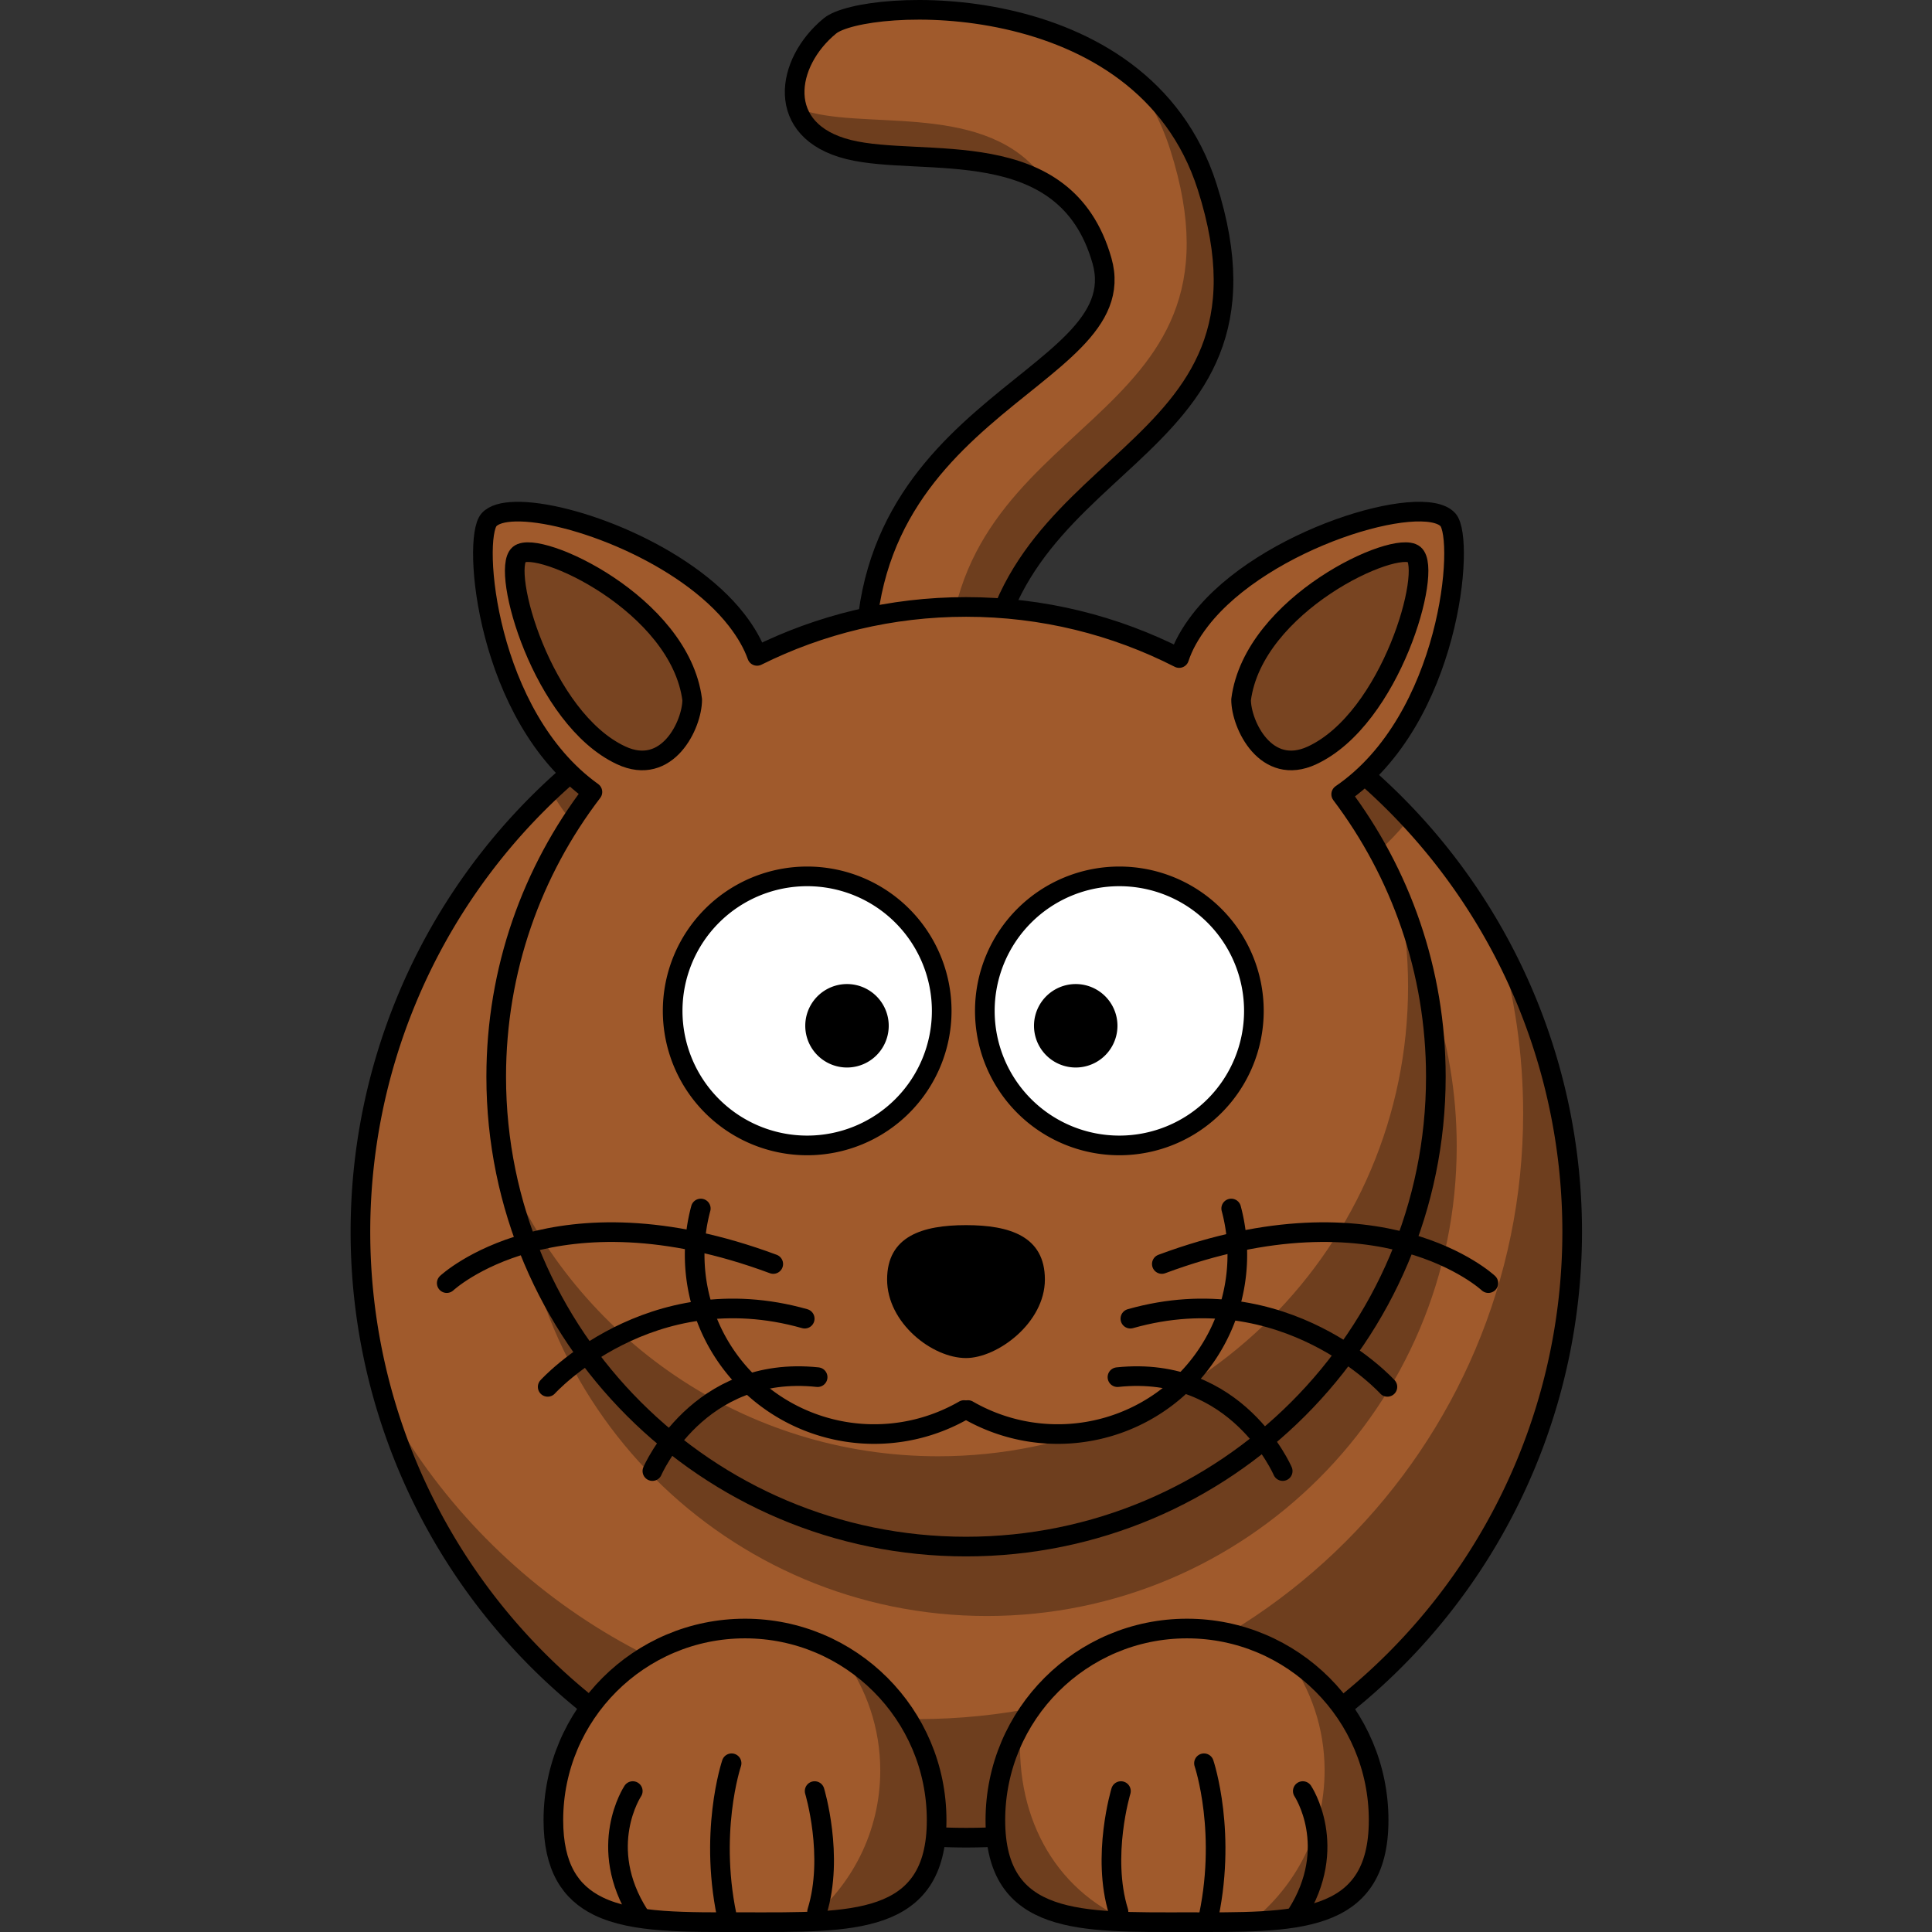<?xml version="1.0" encoding="UTF-8" standalone="no"?>
<!-- Created with Inkscape (http://www.inkscape.org/) -->

<svg
   xmlns:dc="http://purl.org/dc/elements/1.1/"
   xmlns:cc="http://creativecommons.org/ns#"
   xmlns:rdf="http://www.w3.org/1999/02/22-rdf-syntax-ns#"
   xmlns:svg="http://www.w3.org/2000/svg"
   xmlns="http://www.w3.org/2000/svg"
   xmlns:sodipodi="http://sodipodi.sourceforge.net/DTD/sodipodi-0.dtd"
   xmlns:inkscape="http://www.inkscape.org/namespaces/inkscape"
   version="1.0"
   width="393.49"
   height="393.49"
   id="svg2"
   inkscape:version="0.47 r22583"
   sodipodi:docname="lemmling-cartoon-cat.svg">
  <rect width="100%" height="100%" fill="#333333" stroke="none"/>
  <sodipodi:namedview
     pagecolor="#ffffff"
     bordercolor="#666666"
     borderopacity="1"
     objecttolerance="10"
     gridtolerance="10"
     guidetolerance="10"
     inkscape:pageopacity="0"
     inkscape:pageshadow="2"
     inkscape:window-width="640"
     inkscape:window-height="504"
     id="namedview2932"
     showgrid="false"
     inkscape:zoom="0.59976113"
     inkscape:cx="125.38644"
     inkscape:cy="196.74499"
     inkscape:window-x="0"
     inkscape:window-y="24"
     inkscape:window-maximized="0"
     inkscape:current-layer="svg2" />
  <defs
     id="defs4" />
  <g
     transform="translate(-128.718,-237.527)"
     id="layer1">
    <path
       d="m 305.947,383.81 c -9.443,-63.582 54.399,-67.86 47.214,-93.169 -7.473,-26.324 -36.512,-18.886 -51.621,-22.663 -15.109,-3.777 -12.879,-17.734 -3.777,-25.181 6.925,-5.666 63.548,-8.729 76.802,32.735 18.437,57.679 -45.326,52.88 -45.326,107.019 1e-5,46.024 -22.033,1.259 -23.292,1.259 z"
       id="path3229"
       style="fill:#a05a2c;fill-opacity:1;fill-rule:evenodd;stroke:#000000;stroke-width:4;stroke-linecap:butt;stroke-linejoin:miter;stroke-miterlimit:4;stroke-opacity:1;stroke-dasharray:none" />
    <path
       d="m 403.523,522.305 a 67.988,67.988 0 1 1 -135.977,0 67.988,67.988 0 1 1 135.977,0 z"
       transform="matrix(1.815,0,0,1.815,-283.471,-459.576)"
       id="path2383"
       style="fill:#a05a2c;fill-opacity:1;fill-rule:nonzero;stroke:#000000;stroke-width:2.204;stroke-linecap:round;stroke-linejoin:round;stroke-miterlimit:4;stroke-opacity:1;stroke-dasharray:none" />
    <path
       d="m 359.156,253.062 c 3.32,4.186 6.042,9.138 7.906,14.969 18.437,57.679 -45.313,52.892 -45.312,107.031 10e-6,18.697 -3.66,22.4 -8.062,20.219 6.792,9.204 15.563,16.331 15.562,-12.719 -10e-6,-54.139 63.749,-49.352 45.312,-107.031 -3.13,-9.793 -8.664,-17.091 -15.406,-22.469 z M 291,259.469 c 1.117,3.776 4.393,6.966 10.531,8.5 10.768,2.692 28.618,-0.301 40.688,7.281 -10.616,-16.849 -34.839,-11.444 -48.188,-14.781 -1.112,-0.278 -2.103,-0.618 -3.031,-1 z"
       id="path3334"
       style="fill:#000000;fill-opacity:0.314;fill-rule:evenodd;stroke:none" />
    <path
       d="m 279.312,373.875 c -14.361,5.803 -27.382,14.23 -38.469,24.688 3.242,5.518 7.449,10.589 12.781,14.406 -12.298,16.098 -19.594,36.193 -19.594,58 -1e-5,52.819 42.868,95.688 95.688,95.688 52.819,10e-6 95.687,-42.868 95.688,-95.688 -10e-6,-21.6 -7.194,-41.511 -19.281,-57.531 3.723,-2.547 6.888,-5.693 9.594,-9.188 -10.566,-11.339 -23.219,-20.706 -37.375,-27.438 -0.304,0.361 -0.59,0.726 -0.875,1.094 -2.157,2.779 -3.554,5.361 -4.344,7.781 -13.035,-6.655 -27.776,-10.406 -43.406,-10.406 -15.285,10e-6 -29.742,3.586 -42.562,9.969 -0.813,-2.293 -2.162,-4.734 -4.188,-7.344 -1.084,-1.396 -2.323,-2.74 -3.656,-4.031 z"
       id="path3306"
       style="fill:#000000;fill-opacity:0.314;fill-rule:nonzero;stroke:none" />
    <path
       d="m 233.719,341.736 c -2.565,0.057 -4.46,0.587 -5.406,1.656 -3.487,3.939 -0.59,39.934 21.062,55.438 -12.298,16.098 -19.594,36.193 -19.594,58 0,52.819 42.868,95.688 95.688,95.688 52.819,0 95.687,-42.868 95.688,-95.688 0,-21.6 -7.194,-41.511 -19.281,-57.531 22.265,-15.232 25.273,-51.927 21.75,-55.906 -5.047,-5.701 -37.514,3.767 -50.406,20.375 -2.157,2.779 -3.554,5.361 -4.344,7.781 -13.035,-6.655 -27.776,-10.406 -43.406,-10.406 -15.285,0 -29.742,3.586 -42.562,9.969 -0.813,-2.293 -2.162,-4.734 -4.188,-7.344 -10.475,-13.494 -33.886,-22.278 -45,-22.031 z"
       id="path2385"
       style="fill:#a05a2c;fill-opacity:1;fill-rule:nonzero;stroke:#000000;stroke-width:4;stroke-linecap:round;stroke-linejoin:round;stroke-miterlimit:4;stroke-opacity:1;stroke-dasharray:none" />
    <path
       d="m 413.656,419.75 c 1.203,6.045 1.844,12.289 1.844,18.688 -10e-6,52.819 -42.868,95.688 -95.688,95.688 -39.615,0 -73.624,-24.098 -88.156,-58.438 8.771,43.79 47.453,76.844 93.812,76.844 52.819,-3e-5 95.687,-42.868 95.688,-95.688 0,-13.154 -2.684,-25.69 -7.5,-37.094 z"
       id="path3293"
       style="fill:#000000;fill-opacity:0.314;fill-rule:nonzero;stroke:none" />
    <path
       d="m 403.523,522.305 a 67.988,67.988 0 1 1 -135.977,0 67.988,67.988 0 1 1 135.977,0 z"
       transform="matrix(0.403,0,0,0.403,157.896,232.927)"
       id="path2387"
       style="fill:#ffffff;fill-opacity:1;fill-rule:nonzero;stroke:#000000;stroke-width:9.931;stroke-linecap:round;stroke-linejoin:round;stroke-miterlimit:4;stroke-opacity:1;stroke-dasharray:none" />
    <path
       d="m 403.523,522.305 a 67.988,67.988 0 1 1 -135.977,0 67.988,67.988 0 1 1 135.977,0 z"
       transform="matrix(0.403,0,0,0.403,221.478,232.927)"
       id="path2391"
       style="fill:#ffffff;fill-opacity:1;fill-rule:nonzero;stroke:#000000;stroke-width:9.931;stroke-linecap:round;stroke-linejoin:round;stroke-miterlimit:4;stroke-opacity:1;stroke-dasharray:none" />
    <path
       d="m 403.523,522.305 a 67.988,67.988 0 1 1 -135.977,0 67.988,67.988 0 1 1 135.977,0 z"
       transform="matrix(0.125,0,0,0.125,259.284,381.16)"
       id="path2393"
       style="fill:#000000;fill-opacity:1;fill-rule:nonzero;stroke:none" />
    <path
       d="m 403.523,522.305 a 67.988,67.988 0 1 1 -135.977,0 67.988,67.988 0 1 1 135.977,0 z"
       transform="matrix(0.125,0,0,0.125,305.869,381.16)"
       id="path2395"
       style="fill:#000000;fill-opacity:1;fill-rule:nonzero;stroke:none" />
    <path
       d="m 341.529,498.126 c 0,8.83 -9.67,15.996 -16.067,15.996 -6.891,0 -16.067,-7.166 -16.067,-15.996 0,-8.83 7.198,-11.074 16.067,-11.074 8.869,0 16.067,2.244 16.067,11.074 z"
       id="path2397"
       style="fill:#000000;fill-opacity:1;fill-rule:nonzero;stroke:none" />
    <g
       transform="translate(-2.522,-5.036)"
       id="g3178">
      <path
         d="M 392.751,487.022 A 39.03,39.03 0 0 1 335.535,530.925"
         transform="matrix(0.937,0,0,0.935,13.993,33.332)"
         id="path2400"
         style="fill:none;stroke:#000000;stroke-width:4.271;stroke-linecap:round;stroke-linejoin:round;stroke-miterlimit:4;stroke-opacity:1;stroke-dasharray:none" />
      <path
         d="M 392.751,487.022 A 39.03,39.03 0 0 1 335.535,530.925"
         transform="matrix(-0.937,0,0,0.935,641.976,33.332)"
         id="path3176"
         style="fill:none;stroke:#000000;stroke-width:4.271;stroke-linecap:round;stroke-linejoin:round;stroke-miterlimit:4;stroke-opacity:1;stroke-dasharray:none" />
    </g>
    <path
       d="m 434.031,429.688 c 3.202,10.975 4.906,22.589 4.906,34.594 10e-6,68.109 -55.266,123.375 -123.375,123.375 -46.825,0 -87.598,-26.132 -108.5,-64.594 15.023,51.2 62.367,88.625 118.406,88.625 68.109,0 123.375,-55.266 123.375,-123.375 0,-21.21 -5.373,-41.186 -14.812,-58.625 z"
       id="path3339"
       style="fill:#000000;fill-opacity:0.314;fill-rule:nonzero;stroke:none" />
    <g
       transform="translate(0,-10.702)"
       id="g3188">
      <path
         d="m 365.347,505.667 c 44.674,-16.608 66.504,3.893 66.504,3.893"
         id="path3182"
         style="fill:none;stroke:#000000;stroke-width:4;stroke-linecap:round;stroke-linejoin:miter;stroke-miterlimit:4;stroke-opacity:1;stroke-dasharray:none" />
      <path
         d="m 358.94,516.803 c 31.633,-8.958 52.351,13.887 52.351,13.887"
         id="path3184"
         style="fill:none;stroke:#000000;stroke-width:4;stroke-linecap:round;stroke-linejoin:miter;stroke-miterlimit:4;stroke-opacity:1;stroke-dasharray:none" />
      <path
         d="m 356.309,528.714 c 24.338,-2.576 33.657,19.126 33.657,19.126"
         id="path3186"
         style="fill:none;stroke:#000000;stroke-width:4;stroke-linecap:round;stroke-linejoin:miter;stroke-miterlimit:4;stroke-opacity:1;stroke-dasharray:none" />
    </g>
    <g
       transform="matrix(-1,0,0,1,651.555,-10.702)"
       id="g3193">
      <path
         d="m 365.347,505.667 c 44.674,-16.608 66.504,3.893 66.504,3.893"
         id="path3195"
         style="fill:none;stroke:#000000;stroke-width:4;stroke-linecap:round;stroke-linejoin:miter;stroke-miterlimit:4;stroke-opacity:1;stroke-dasharray:none" />
      <path
         d="m 358.94,516.803 c 31.633,-8.958 52.351,13.887 52.351,13.887"
         id="path3197"
         style="fill:none;stroke:#000000;stroke-width:4;stroke-linecap:round;stroke-linejoin:miter;stroke-miterlimit:4;stroke-opacity:1;stroke-dasharray:none" />
      <path
         d="m 356.309,528.714 c 24.338,-2.576 33.657,19.126 33.657,19.126"
         id="path3199"
         style="fill:none;stroke:#000000;stroke-width:4;stroke-linecap:round;stroke-linejoin:miter;stroke-miterlimit:4;stroke-opacity:1;stroke-dasharray:none" />
    </g>
    <path
       d="m 381.49,380.033 c 2.518,-19.515 31.476,-32.735 35.253,-29.588 3.777,3.148 -4.669,33.403 -20.774,40.919 -9.443,4.407 -14.479,-6.295 -14.479,-11.331 z"
       id="path3231"
       style="fill:#784421;fill-opacity:1;fill-rule:evenodd;stroke:#000000;stroke-width:4;stroke-linecap:butt;stroke-linejoin:round;stroke-miterlimit:4;stroke-opacity:1;stroke-dasharray:none" />
    <path
       d="m 269.699,380.033 c -2.518,-19.515 -31.476,-32.735 -35.253,-29.588 -3.777,3.148 4.669,33.403 20.774,40.919 9.443,4.407 14.479,-6.295 14.479,-11.331 z"
       id="path3233"
       style="fill:#784421;fill-opacity:1;fill-rule:evenodd;stroke:#000000;stroke-width:4;stroke-linecap:butt;stroke-linejoin:round;stroke-miterlimit:4;stroke-opacity:1;stroke-dasharray:none" />
    <path
       d="m 409.504,608.239 c 0,21.545 -17.486,20.774 -39.03,20.774 -21.545,0 -39.03,0.771 -39.03,-20.774 0,-21.545 17.486,-39.03 39.03,-39.03 21.545,0 39.03,17.486 39.03,39.03 z"
       id="path3235"
       style="fill:#a05a2c;fill-opacity:1;fill-rule:nonzero;stroke:#000000;stroke-width:4;stroke-linecap:round;stroke-linejoin:round;stroke-miterlimit:4;stroke-opacity:1" />
    <path
       d="m 319.482,608.239 c 0,21.545 -17.486,20.774 -39.03,20.774 -11.98,0 -22.705,0.238 -29.866,-3.254 -5.718,-2.788 -9.164,-7.955 -9.164,-17.52 0,-21.545 17.486,-39.03 39.03,-39.03 21.545,0 39.03,17.486 39.03,39.03 z"
       id="path3238"
       style="fill:#a05a2c;fill-opacity:1;fill-rule:nonzero;stroke:#000000;stroke-width:4;stroke-linecap:round;stroke-linejoin:round;stroke-miterlimit:4;stroke-opacity:1" />
    <path
       d="m 390.969,575.031 c 4.723,6.48 7.531,14.467 7.531,23.094 10e-6,12.466 -5.835,23.559 -14.906,30.75 C 398.675,628.302 409.5,625.181 409.5,608.25 c 0,-14.032 -7.407,-26.34 -18.531,-33.219 z"
       id="path3327"
       style="fill:#000000;fill-opacity:0.314;fill-rule:nonzero;stroke:none" />
    <path
       d="M 300.469,575.031 C 305.192,581.511 308,589.499 308,598.125 c 10e-6,12.466 -5.835,23.559 -14.906,30.75 C 308.175,628.302 319,625.181 319,608.25 c 0,-14.032 -7.407,-26.34 -18.531,-33.219 z"
       id="path3332"
       style="fill:#000000;fill-opacity:0.314;fill-rule:nonzero;stroke:none" />
    <path
       d="m 336.656,588.75 c -3.313,5.735 -5.219,12.406 -5.219,19.5 0,17.505 11.553,20.263 27.438,20.688 -15.78,-6.578 -23.805,-22.208 -22.219,-40.188 z"
       id="path3349"
       style="fill:#000000;fill-opacity:0.314;fill-rule:nonzero;stroke:none" />
    <g
       transform="matrix(-1,0,0,1,652.476,-1.828)"
       id="g2469">
      <path
         d="m 357.342,628.694 c -3.503,-11.331 0.5,-24.551 0.5,-24.551"
         id="path2471"
         style="fill:none;stroke:#000000;stroke-width:4;stroke-linecap:round;stroke-linejoin:miter;stroke-miterlimit:4;stroke-opacity:1;stroke-dasharray:none" />
      <path
         d="m 375.367,631.212 c 4.293,-18.256 -0.613,-32.735 -0.613,-32.735"
         id="path2473"
         style="fill:none;stroke:#000000;stroke-width:4;stroke-linecap:round;stroke-linejoin:miter;stroke-miterlimit:4;stroke-opacity:1;stroke-dasharray:none" />
      <path
         d="m 393.621,629.324 c 8.813,-13.849 1.259,-25.181 1.259,-25.181"
         id="path2475"
         style="fill:none;stroke:#000000;stroke-width:4;stroke-linecap:round;stroke-linejoin:miter;stroke-miterlimit:4;stroke-opacity:1;stroke-dasharray:none" />
    </g>
    <g
       transform="translate(-0.823,-1.828)"
       id="g2508">
      <path
         d="m 357.342,628.694 c -3.503,-11.331 0.5,-24.551 0.5,-24.551"
         id="path2510"
         style="fill:none;stroke:#000000;stroke-width:4;stroke-linecap:round;stroke-linejoin:miter;stroke-miterlimit:4;stroke-opacity:1;stroke-dasharray:none" />
      <path
         d="m 375.367,631.212 c 4.293,-18.256 -0.613,-32.735 -0.613,-32.735"
         id="path2512"
         style="fill:none;stroke:#000000;stroke-width:4;stroke-linecap:round;stroke-linejoin:miter;stroke-miterlimit:4;stroke-opacity:1;stroke-dasharray:none" />
      <path
         d="m 393.621,629.324 c 8.813,-13.849 1.259,-25.181 1.259,-25.181"
         id="path2514"
         style="fill:none;stroke:#000000;stroke-width:4;stroke-linecap:round;stroke-linejoin:miter;stroke-miterlimit:4;stroke-opacity:1;stroke-dasharray:none" />
    </g>
  </g>
</svg>
